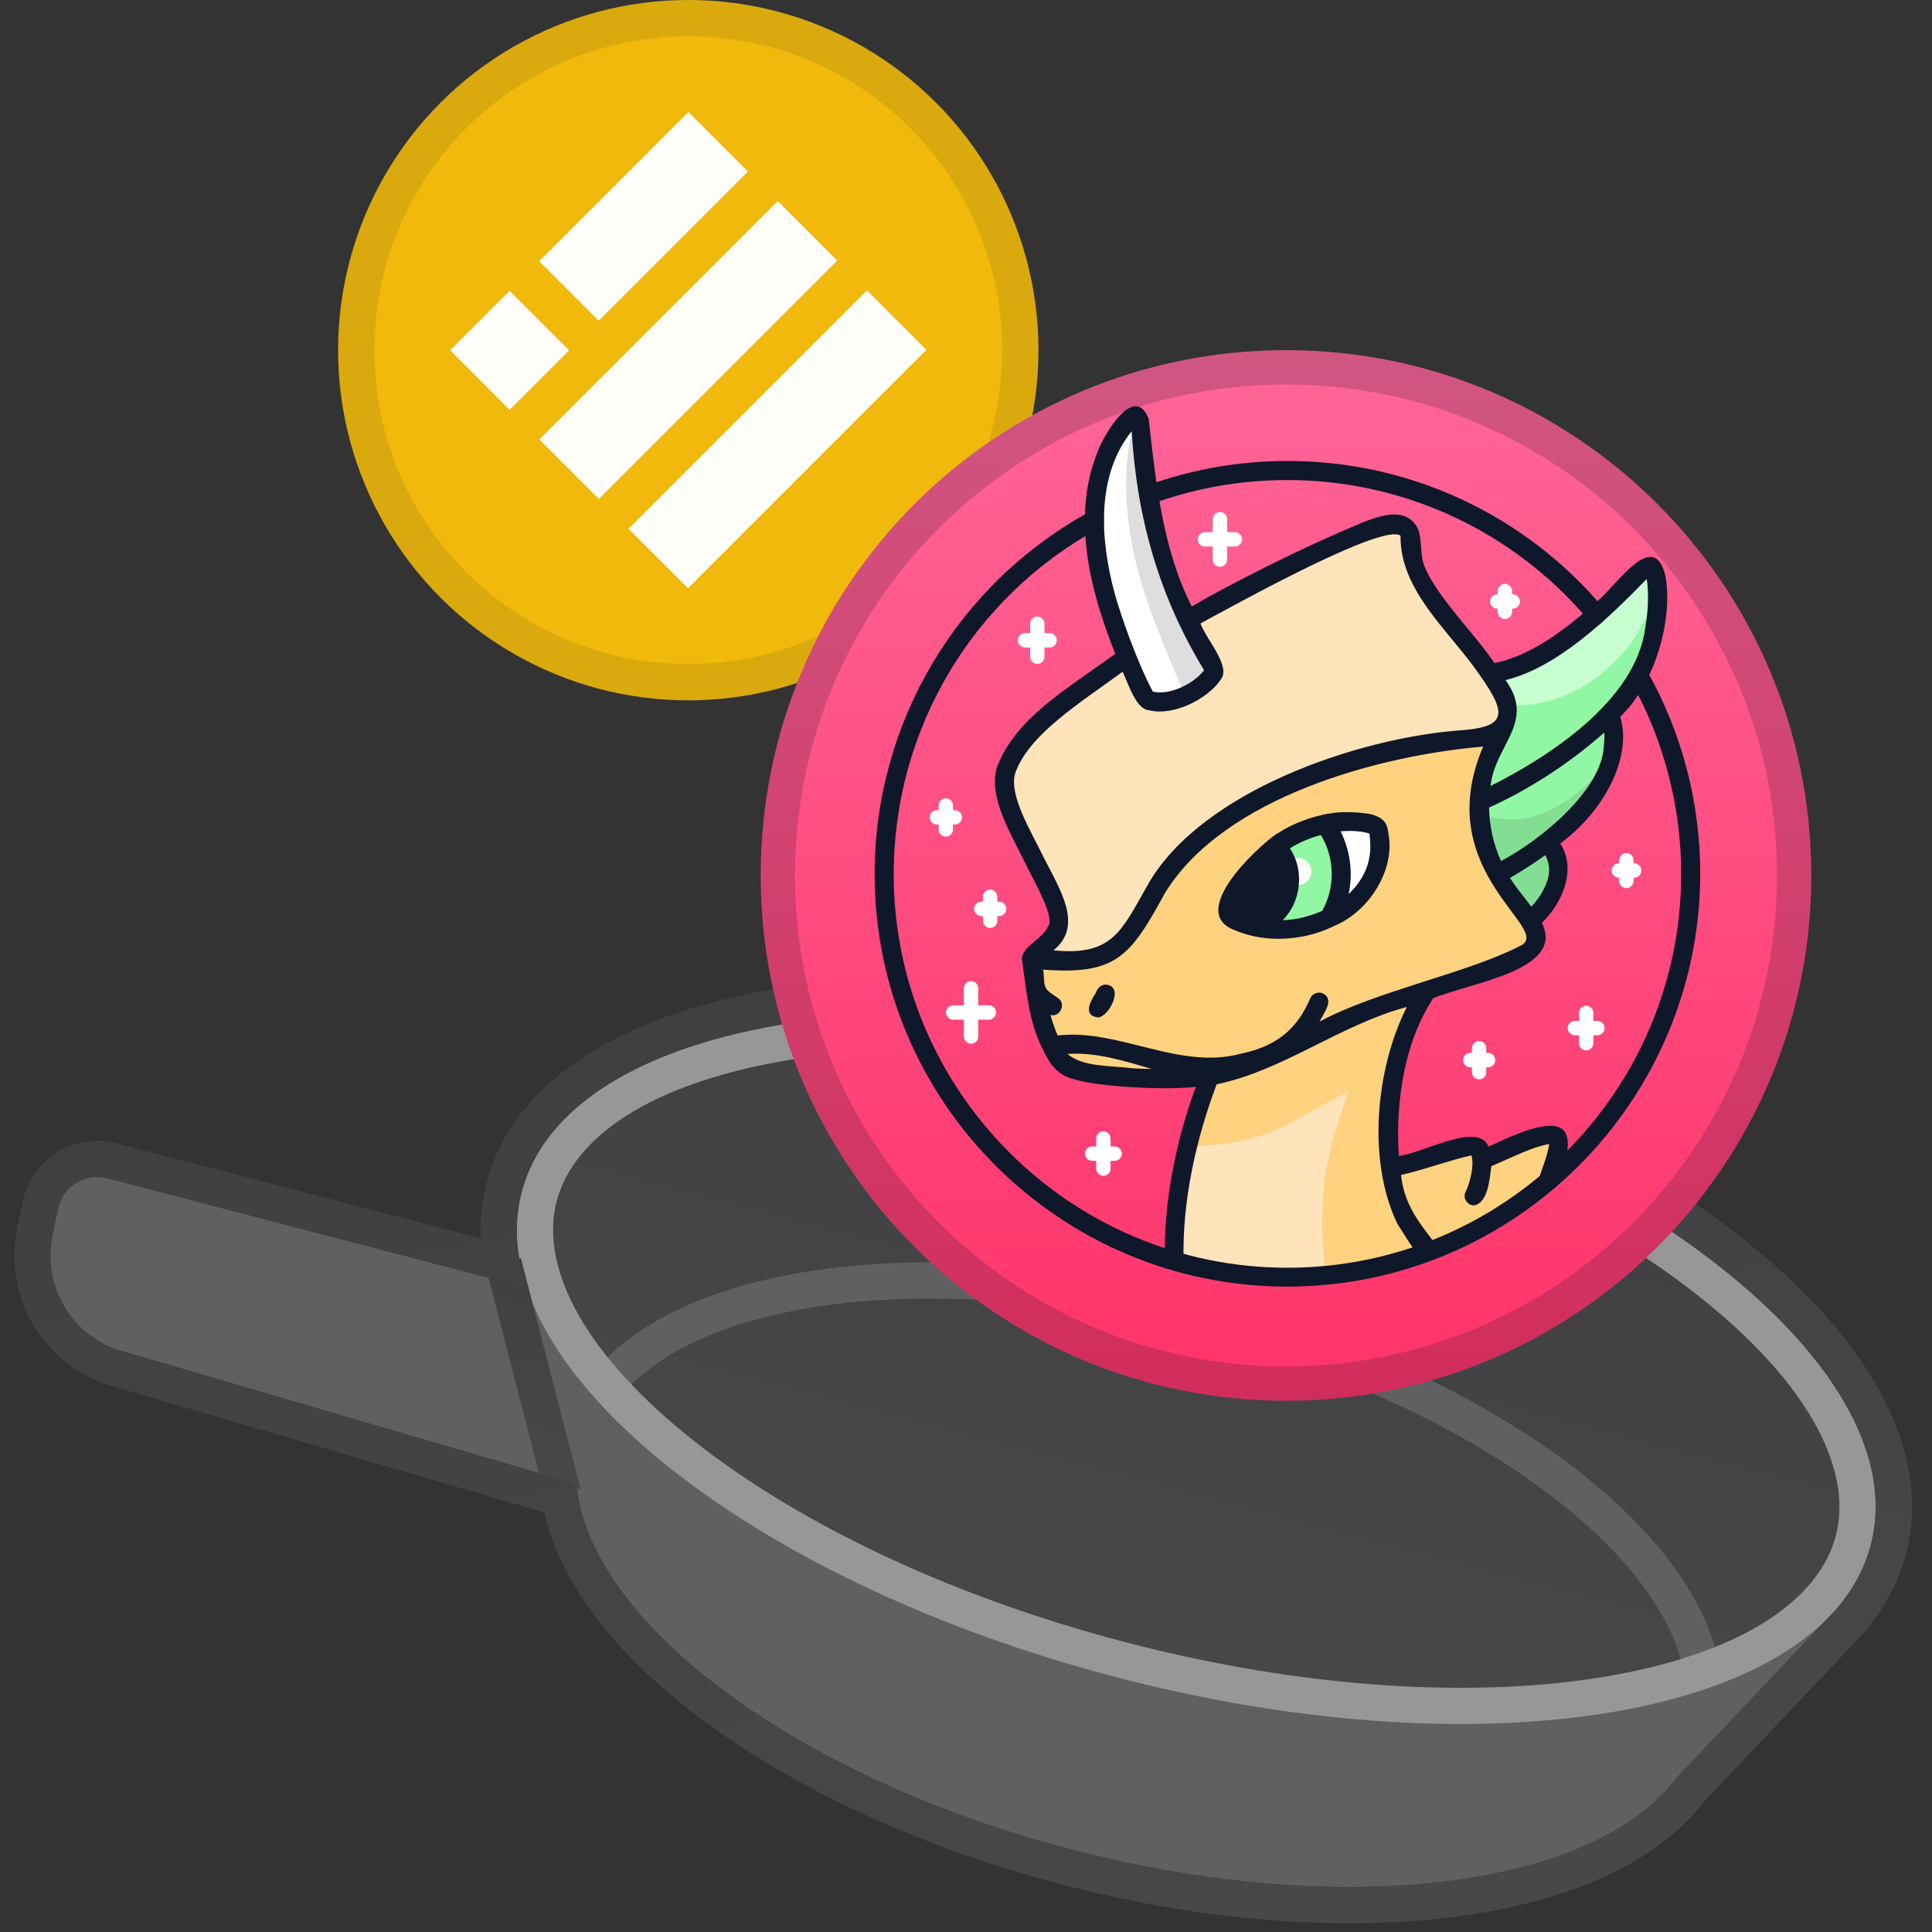 <svg width="96" height="96" viewBox="0 0 96 96" fill="none" xmlns="http://www.w3.org/2000/svg">
<rect x="0" y="0" width="96" height="96" fill="#333333" stroke="none"/>
<g clip-path="url(#clip0)">
<path d="M28.827 71.417C26.92 78.703 37.827 87.869 53.188 91.89C68.55 95.91 82.549 93.261 84.456 85.975C86.362 78.688 75.456 69.522 60.094 65.502C44.733 61.482 30.734 64.13 28.827 71.417Z" fill="#606063"/>
<path d="M82.155 89.564L91.408 79.793L25.795 62.622L29.228 75.713L82.155 89.564Z" fill="#606063"/>
<path d="M29.96 64.976L4.844 58.403C3.755 58.118 2.648 58.796 2.406 59.895L2.125 61.172C1.565 63.717 3.072 66.26 5.573 66.992L30.66 74.335L29.96 64.976Z" fill="#606063"/>
<path d="M25.922 59.226C23.705 67.694 36.916 78.487 55.428 83.331C73.941 88.176 90.745 85.239 92.961 76.77C95.177 68.302 81.967 57.509 63.454 52.664C44.942 47.82 28.138 50.757 25.922 59.226Z" fill="url(#paint0_linear)"/>
<path fill-rule="evenodd" clip-rule="evenodd" d="M76.604 73.971C80.863 77.103 83.352 80.491 83.723 83.494L85.509 83.273C85.046 79.531 82.067 75.755 77.67 72.521C73.236 69.261 67.207 66.433 60.322 64.631C53.438 62.829 46.796 62.341 41.333 63.012C35.916 63.677 31.469 65.509 29.232 68.545L30.681 69.613C32.476 67.177 36.305 65.443 41.552 64.798C46.754 64.16 53.165 64.619 59.866 66.373C66.568 68.126 72.382 70.867 76.604 73.971Z" fill="#606063"/>
<path fill-rule="evenodd" clip-rule="evenodd" d="M34.041 71.243C28.808 66.969 26.842 62.819 27.663 59.681C28.484 56.544 32.231 53.889 38.887 52.726C45.371 51.592 53.934 52.033 62.998 54.406C72.063 56.778 79.745 60.588 84.842 64.752C90.075 69.027 92.041 73.177 91.22 76.314C90.399 79.452 86.651 82.106 79.996 83.27C73.512 84.403 64.949 83.962 55.884 81.59C46.819 79.218 39.138 75.408 34.041 71.243ZM55.428 83.331C36.916 78.487 23.705 67.694 25.922 59.226C28.138 50.757 44.942 47.82 63.454 52.664C81.967 57.509 95.177 68.302 92.961 76.77C90.745 85.239 73.941 88.176 55.428 83.331Z" fill="#979797"/>
<path fill-rule="evenodd" clip-rule="evenodd" d="M27.1 74.429L24.138 62.956L25.881 62.506L28.843 73.979L27.1 74.429Z" fill="url(#paint1_linear)"/>
<path fill-rule="evenodd" clip-rule="evenodd" d="M26.081 63.714C26.055 63.625 26.029 63.536 26.004 63.447C25.959 63.284 25.919 63.12 25.883 62.957L25.798 62.633C25.797 62.628 25.802 62.624 25.807 62.625C25.811 62.626 25.816 62.622 25.815 62.617C25.814 62.612 25.813 62.607 25.812 62.602C25.784 62.443 25.76 62.284 25.741 62.126C25.736 62.088 25.731 62.05 25.727 62.011C25.684 61.614 25.669 61.219 25.685 60.827C25.685 60.827 25.685 60.827 25.685 60.826C25.706 60.285 25.784 59.751 25.922 59.226C28.138 50.757 44.942 47.82 63.454 52.664C81.966 57.509 95.177 68.302 92.961 76.77C92.823 77.296 92.63 77.799 92.383 78.282C92.383 78.282 92.383 78.282 92.383 78.282C92.117 78.803 91.788 79.298 91.402 79.767C91.399 79.771 91.396 79.775 91.393 79.779C91.391 79.78 91.391 79.782 91.391 79.783C91.391 79.786 91.393 79.789 91.396 79.79C91.399 79.791 91.401 79.793 91.401 79.796C91.402 79.798 91.401 79.8 91.4 79.802L91.035 80.186C90.993 80.232 90.95 80.277 90.907 80.322L90.165 81.105L90.164 81.107L83.276 88.38C79.191 93.798 66.718 95.43 53.188 91.89C39.807 88.388 29.805 80.981 28.71 74.312C28.654 73.971 28.42 73.68 28.088 73.583L6.076 67.146C3.59 66.419 2.083 63.9 2.619 61.365L2.894 60.062C3.128 58.955 4.239 58.268 5.334 58.553L25.883 63.912C26.003 63.944 26.113 63.834 26.081 63.714ZM23.887 61.532C23.849 60.605 23.942 59.681 24.18 58.77C25.575 53.439 31.338 50.391 38.267 49.18C45.367 47.938 54.462 48.451 63.91 50.923C73.357 53.396 81.538 57.404 87.12 61.965C92.567 66.414 96.097 71.895 94.702 77.226C94.368 78.504 93.771 79.664 92.962 80.699C92.892 80.818 92.808 80.933 92.707 81.039L92.354 81.412C92.352 81.414 92.35 81.416 92.348 81.418C92.302 81.468 92.255 81.517 92.208 81.566C92.206 81.568 92.204 81.57 92.202 81.572L84.649 89.548C82.147 92.791 77.433 94.624 71.99 95.281C66.41 95.956 59.68 95.449 52.733 93.631C45.861 91.833 39.804 89.02 35.286 85.746C31.038 82.668 27.893 78.989 27.04 75.152L5.571 68.874C2.182 67.882 0.128 64.448 0.858 60.993L1.133 59.69C1.58 57.578 3.7 56.267 5.788 56.812L23.887 61.532Z" fill="url(#paint2_linear)"/>
<circle cx="34.2" cy="17.4" r="17.4" fill="#F0B90B"/>
<path fill-rule="evenodd" clip-rule="evenodd" d="M26.795 12.981L34.207 5.568L37.163 8.524L29.75 15.936L26.795 12.981ZM26.8 21.838L38.646 9.992L41.601 12.948L29.756 24.794L26.8 21.838ZM43.076 14.431L31.23 26.277L34.186 29.232L46.032 17.387L43.076 14.431ZM22.368 17.406L25.323 14.451L28.279 17.406L25.323 20.362L22.368 17.406Z" fill="#FFFDFA"/>
<g style="mix-blend-mode:multiply" opacity="0.1">
<path fill-rule="evenodd" clip-rule="evenodd" d="M34.2 33C42.816 33 49.8 26.016 49.8 17.4C49.8 8.784 42.816 1.8 34.2 1.8C25.584 1.8 18.6 8.784 18.6 17.4C18.6 26.016 25.584 33 34.2 33ZM34.2 34.8C43.81 34.8 51.6 27.01 51.6 17.4C51.6 7.79 43.81 0 34.2 0C24.59 0 16.8 7.79 16.8 17.4C16.8 27.01 24.59 34.8 34.2 34.8Z" fill="#191326"/>
</g>
<g clip-path="url(#clip1)">
<path d="M63.9 17.4C78.316 17.4 90 29.084 90 43.5C90 57.916 78.316 69.6 63.9 69.6C49.484 69.6 37.8 57.916 37.8 43.5C37.8 29.084 49.484 17.4 63.9 17.4Z" fill="url(#paint3_linear)"/>
<path d="M60.853 29.779L60.801 29.808C59.271 30.654 59.149 30.735 59.22 31.021C59.302 31.327 59.587 31.867 59.863 32.234C59.925 32.319 59.986 32.395 60.042 32.465C60.236 32.708 60.377 32.884 60.322 33.121C60.25 33.427 59.852 33.835 59.251 34.222C58.65 34.61 57.844 34.977 57.304 34.864C56.763 34.763 56.498 34.181 56.294 33.712C56.282 33.686 56.271 33.661 56.259 33.635C56.064 33.206 55.922 32.894 55.662 32.846C55.397 32.795 55.01 33.039 53.97 33.814C52.94 34.589 51.258 35.884 50.473 36.842C49.688 37.791 49.8 38.413 49.994 38.963C50.126 39.338 50.295 39.689 50.564 40.245C50.69 40.505 50.837 40.811 51.013 41.186C51.564 42.368 52.379 44.224 52.471 45.396C52.558 46.506 51.996 46.986 51.677 47.258C51.658 47.274 51.641 47.289 51.625 47.303C51.319 47.568 51.329 47.609 51.523 47.68C51.717 47.751 52.084 47.843 52.767 47.843C53.46 47.843 54.459 47.741 55.112 47.364C55.578 47.09 55.861 46.671 56.317 45.998C56.489 45.744 56.686 45.454 56.926 45.121C57.803 43.918 59.271 42.154 61.198 40.768C63.135 39.381 65.521 38.382 67.754 37.78C69.094 37.418 70.375 37.203 71.438 37.025C72.138 36.908 72.743 36.807 73.208 36.69C74.381 36.394 74.656 35.996 74.778 35.65C74.901 35.313 74.88 35.028 74.748 34.63C74.615 34.232 74.36 33.712 73.688 32.795C73.506 32.552 73.297 32.28 73.073 31.99C72.455 31.188 71.732 30.252 71.231 29.42C70.547 28.288 70.282 27.361 70.119 26.79C69.956 26.229 69.895 26.025 69.589 25.903C69.293 25.791 68.743 25.75 66.999 26.545C65.276 27.331 62.396 28.925 60.853 29.779Z" fill="#FFE3BA"/>
<path d="M64.765 51.726C65.633 51.29 66.626 50.791 67.662 50.361C68.722 49.923 69.834 49.546 70.915 49.219C70.888 49.266 70.862 49.313 70.835 49.36C70.411 50.11 69.978 50.876 69.681 51.768C69.365 52.717 69.181 53.807 69.09 54.939C68.998 56.01 68.998 57.1 69.11 58.049C69.115 58.074 69.118 58.1 69.12 58.125C69.123 58.151 69.125 58.176 69.13 58.202C69.273 59.18 69.548 59.975 69.885 60.608C70.221 61.24 70.629 61.709 71.037 62.178C68.835 63.004 66.449 63.462 63.961 63.462C62.024 63.462 60.138 63.187 58.364 62.667C58.384 61.474 58.415 60.281 58.568 59.15C58.721 58.008 59.006 56.927 59.302 55.948C59.598 54.97 59.904 54.083 60.209 53.206C60.485 53.185 60.739 53.155 60.984 53.124C62.055 52.971 62.799 52.686 63.839 52.186C64.127 52.047 64.437 51.891 64.765 51.726Z" fill="#FFE3BA"/>
<path fill-rule="evenodd" clip-rule="evenodd" d="M74.055 43.632C74.799 43.204 75.543 42.786 76.43 42.154C76.593 42.032 76.766 41.909 76.94 41.777C77.694 41.206 78.479 40.513 79.04 39.768C79.723 38.851 80.059 37.852 80.151 37.117C80.253 36.383 80.121 35.925 79.998 35.466C79.54 35.945 79.02 36.394 78.469 36.822C77.46 37.607 76.338 38.331 75.492 38.82C74.646 39.309 74.075 39.554 73.504 39.809C73.382 40.431 73.371 41.124 73.473 41.797C73.575 42.439 73.769 43.061 74.055 43.632Z" fill="#91F7A4"/>
<path d="M74.215 43.541C74.161 43.571 74.108 43.602 74.055 43.633C73.769 43.062 73.576 42.44 73.474 41.808C73.402 41.339 73.382 40.87 73.423 40.421L73.443 40.431C74.33 40.727 75.248 40.819 76.165 40.574C77.093 40.329 78.021 39.738 78.734 39.096C79.367 38.525 79.835 37.923 80.07 37.556C79.917 38.219 79.601 39.024 79.04 39.769C78.48 40.513 77.695 41.206 76.94 41.777C76.84 41.854 76.74 41.927 76.642 41.998C76.57 42.051 76.499 42.103 76.43 42.154C75.607 42.741 74.906 43.143 74.215 43.541Z" fill="#83DE93"/>
<path d="M75.088 45.188C74.837 44.869 74.562 44.52 74.33 44.142C74.255 44.022 74.185 43.896 74.117 43.773C74.093 43.729 74.069 43.686 74.044 43.643C74.789 43.225 75.533 42.797 76.42 42.164C76.489 42.113 76.56 42.061 76.631 42.009C76.73 41.937 76.83 41.864 76.93 41.787C77.174 42.205 77.419 42.633 77.439 43.123C77.46 43.612 77.276 44.163 76.95 44.672C76.664 45.134 76.261 45.554 75.854 45.977C75.811 46.022 75.769 46.066 75.727 46.11C75.706 46.059 75.686 46.018 75.655 45.967C75.516 45.732 75.311 45.472 75.088 45.188Z" fill="#83DE93"/>
<path fill-rule="evenodd" clip-rule="evenodd" d="M75.492 38.831C76.338 38.341 77.46 37.617 78.469 36.832C79.02 36.404 79.54 35.945 79.998 35.476C80.325 35.14 80.63 34.783 80.885 34.426C80.926 34.375 80.967 34.314 81.008 34.263C81.65 33.325 82.027 32.306 82.211 31.286C82.394 30.266 82.384 29.267 82.282 28.696C82.19 28.136 82.007 28.013 81.609 28.329C81.201 28.645 80.579 29.41 79.652 30.256C79.325 30.552 78.969 30.868 78.581 31.164C77.868 31.724 77.297 32.142 76.308 32.652C75.319 33.152 75.054 33.193 73.871 33.468C74.228 33.916 74.442 34.171 74.86 34.763C75.278 35.354 74.574 36.547 74.605 36.883C74.636 37.22 74.585 37.332 74.462 37.505C74.126 38.127 73.779 38.739 73.585 39.463C73.555 39.585 73.524 39.707 73.504 39.83C74.075 39.565 74.646 39.31 75.492 38.831Z" fill="#C7FFD1"/>
<path fill-rule="evenodd" clip-rule="evenodd" d="M75.492 38.83C76.338 38.341 77.46 37.617 78.469 36.832C79.02 36.404 79.54 35.945 79.998 35.476C80.325 35.14 80.63 34.783 80.885 34.426C80.926 34.375 80.967 34.314 81.008 34.263C81.65 33.325 82.027 32.305 82.211 31.286C82.313 30.705 82.354 30.113 82.354 29.624C82.323 29.655 82.292 29.695 82.262 29.736C81.997 30.134 81.66 31.174 80.865 32.183C80.07 33.192 78.826 34.181 77.552 34.64C76.267 35.099 75.574 35.038 75.064 35.038C74.554 35.038 74.778 35.038 74.646 35.038L74.707 35.119C75.268 35.904 74.575 36.547 74.605 36.893C74.636 37.23 74.585 37.342 74.462 37.515C74.126 38.137 73.779 38.749 73.586 39.473C73.565 39.554 73.545 39.626 73.524 39.707C73.575 39.728 73.626 39.738 73.677 39.758C74.197 39.514 74.738 39.259 75.492 38.83Z" fill="#91F7A4"/>
<path fill-rule="evenodd" clip-rule="evenodd" d="M72.477 36.767C73.208 36.681 73.752 36.616 74.136 36.475C74.422 36.373 74.626 36.231 74.758 36.068C74.361 36.791 73.963 37.515 73.739 38.351C73.698 38.494 73.667 38.637 73.637 38.78C73.494 39.514 73.474 40.309 73.596 41.104C73.708 41.838 73.932 42.562 74.269 43.235C74.371 43.439 74.473 43.633 74.595 43.826C74.864 44.258 75.179 44.658 75.467 45.023C75.736 45.364 75.982 45.676 76.145 45.957C76.169 45.994 76.186 46.026 76.203 46.058C76.213 46.079 76.224 46.1 76.237 46.12C76.481 46.62 76.41 47.017 75.757 47.435C75.034 47.884 73.596 48.363 72.067 48.853C71.681 48.971 71.295 49.09 70.91 49.218L70.905 49.226L70.925 49.22L70.845 49.36C70.421 50.11 69.989 50.876 69.691 51.768C69.375 52.717 69.192 53.807 69.1 54.939C69.008 56.01 69.008 57.101 69.12 58.049C69.125 58.074 69.128 58.1 69.13 58.125C69.133 58.151 69.135 58.176 69.141 58.202C69.283 59.18 69.559 59.976 69.895 60.608C70.231 61.24 70.639 61.709 71.047 62.178C69.426 62.789 67.693 63.197 65.898 63.371C65.756 62.494 65.705 61.556 65.705 60.71C65.705 58.762 65.949 57.203 66.877 54.623C66.925 54.489 66.975 54.353 67.027 54.215C66.461 54.492 65.929 54.796 65.407 55.093C64.51 55.604 63.642 56.099 62.687 56.417C61.433 56.836 60.026 56.958 59.017 56.968C59.108 56.621 59.2 56.275 59.302 55.949C59.568 55.067 59.843 54.259 60.118 53.467C59.866 53.505 59.603 53.533 59.322 53.553C58.334 53.624 57.222 53.624 56.284 53.573C55.061 53.502 54.143 53.349 53.572 53.196C53.001 53.043 52.787 52.89 52.512 52.441C52.431 52.299 52.339 52.135 52.247 51.942C52.043 51.514 51.839 50.983 51.696 50.402C51.594 50.025 51.533 49.638 51.472 49.23C51.401 48.72 51.35 48.2 51.299 47.67C51.36 47.68 51.472 47.69 51.645 47.69C52.125 47.7 53.063 47.7 53.613 47.7C54.154 47.7 54.306 47.7 54.673 47.527C55.041 47.354 55.611 47.007 56.091 46.406C56.395 46.024 56.662 45.544 56.952 45.023C57.119 44.722 57.294 44.408 57.487 44.091C58.017 43.215 58.701 42.317 60.036 41.308C61.372 40.299 63.36 39.167 65.379 38.392C67.397 37.617 69.447 37.189 70.976 36.965C71.545 36.877 72.044 36.819 72.477 36.767ZM62.95 52.587C63.23 52.472 63.521 52.339 63.839 52.186C64.127 52.047 64.437 51.891 64.764 51.726C65.633 51.29 66.626 50.791 67.662 50.361C67.735 50.331 67.808 50.302 67.881 50.272C67.705 50.341 67.53 50.411 67.356 50.484C66.267 50.938 65.219 51.464 64.302 51.924C63.922 52.114 63.566 52.293 63.237 52.452C63.139 52.498 63.044 52.544 62.95 52.587ZM67.061 45.009C67.724 44.479 68.182 43.785 68.396 43.143C68.6 42.501 68.57 41.899 68.539 41.553C68.508 41.196 68.478 41.074 68.152 40.972C67.825 40.87 67.214 40.788 66.439 40.87C66.255 40.89 66.051 40.921 65.847 40.961C65.226 41.094 64.553 41.328 63.921 41.716C63.91 41.721 63.903 41.726 63.895 41.731C63.888 41.736 63.88 41.741 63.87 41.746C63.013 42.277 62.238 43.092 61.759 43.745C61.362 44.275 61.168 44.703 61.076 44.999C61.059 45.05 61.049 45.101 61.04 45.147L61.035 45.172C60.974 45.458 61.045 45.549 61.331 45.692C61.617 45.835 62.106 46.018 62.687 46.12C63.268 46.222 63.951 46.243 64.726 46.069C65.144 45.977 65.593 45.825 66.021 45.631C66.398 45.468 66.745 45.254 67.061 45.009Z" fill="#FFD27F"/>
<path d="M72.515 57.172C71.791 57.294 70.527 57.651 69.926 57.937C69.363 58.204 69.38 58.417 69.401 58.678C69.403 58.695 69.404 58.713 69.406 58.732C69.412 58.774 69.417 58.817 69.423 58.863C69.455 59.113 69.494 59.419 69.701 59.894C69.946 60.465 70.435 61.27 70.701 61.688C70.966 62.106 70.996 62.147 71.526 61.913C72.056 61.678 73.096 61.179 74.034 60.638C74.983 60.098 75.829 59.496 76.379 58.874C76.94 58.253 77.205 57.59 77.236 57.172C77.266 56.754 77.073 56.581 76.767 56.489C76.461 56.407 76.033 56.407 75.502 56.611C75.189 56.731 74.841 56.923 74.539 57.089C74.329 57.204 74.142 57.307 74.004 57.366C73.712 57.489 73.65 57.421 73.566 57.328C73.553 57.314 73.539 57.299 73.525 57.284C73.412 57.172 73.239 57.05 72.515 57.172Z" fill="#FFD27F"/>
<path fill-rule="evenodd" clip-rule="evenodd" d="M67.061 45.009C67.734 44.479 68.192 43.795 68.396 43.143C68.61 42.501 68.57 41.899 68.539 41.532C68.508 41.175 68.468 41.053 68.152 40.951C67.825 40.849 67.214 40.757 66.439 40.849C66.245 40.869 66.051 40.9 65.847 40.941C66.194 41.41 66.449 41.96 66.571 42.572C66.796 43.663 66.571 44.744 66.031 45.62C66.388 45.468 66.745 45.253 67.061 45.009Z" fill="white"/>
<path fill-rule="evenodd" clip-rule="evenodd" d="M64.073 43.714C64.073 44.825 63.329 45.753 62.32 46.049C62.432 46.079 62.554 46.1 62.687 46.12C63.268 46.222 63.951 46.242 64.726 46.069C65.144 45.977 65.593 45.835 66.021 45.631C66.561 44.754 66.785 43.673 66.561 42.582C66.439 41.971 66.184 41.42 65.837 40.951C65.205 41.084 64.502 41.339 63.859 41.746C63.706 41.838 63.564 41.94 63.421 42.052C63.829 42.48 64.073 43.072 64.073 43.714Z" fill="#91F7A4"/>
<path fill-rule="evenodd" clip-rule="evenodd" d="M64.471 42.623C64.848 42.623 65.154 42.929 65.154 43.306C65.154 43.683 64.848 43.989 64.471 43.989C64.094 43.989 63.788 43.683 63.788 43.306C63.788 42.929 64.094 42.623 64.471 42.623Z" fill="white"/>
<path d="M60.617 28.166C60.423 28.166 60.26 28.003 60.26 27.809V27.157H59.873C59.679 27.157 59.516 26.994 59.516 26.8C59.516 26.606 59.679 26.443 59.873 26.443H60.26V25.801C60.26 25.607 60.423 25.444 60.617 25.444C60.811 25.444 60.974 25.607 60.974 25.801V26.443H61.361C61.555 26.443 61.718 26.606 61.718 26.8C61.718 26.994 61.565 27.157 61.361 27.157H60.974V27.809C60.974 28.003 60.811 28.166 60.617 28.166Z" fill="white"/>
<path d="M51.543 32.989C51.35 32.989 51.187 32.825 51.187 32.632V32.173H50.932C50.738 32.173 50.575 32.01 50.575 31.816C50.575 31.622 50.738 31.459 50.932 31.459H51.187V30.99C51.187 30.797 51.35 30.634 51.543 30.634C51.737 30.634 51.9 30.797 51.9 30.99V31.459H52.155C52.349 31.459 52.512 31.622 52.512 31.816C52.512 32.01 52.349 32.173 52.155 32.173H51.9V32.632C51.9 32.836 51.737 32.989 51.543 32.989Z" fill="white"/>
<path d="M46.996 41.573C46.803 41.573 46.639 41.41 46.639 41.216V40.972H46.558C46.364 40.972 46.201 40.809 46.201 40.615C46.201 40.421 46.364 40.258 46.558 40.258H46.639V40.023C46.639 39.83 46.803 39.667 46.996 39.667C47.19 39.667 47.353 39.83 47.353 40.023V40.258H47.445C47.639 40.258 47.802 40.421 47.802 40.615C47.802 40.809 47.639 40.972 47.445 40.972H47.353V41.216C47.353 41.42 47.19 41.573 46.996 41.573Z" fill="white"/>
<path d="M80.814 44.132C80.62 44.132 80.457 43.969 80.457 43.775V43.612H80.437C80.243 43.612 80.08 43.449 80.08 43.255C80.08 43.062 80.243 42.898 80.437 42.898H80.457V42.746C80.457 42.552 80.62 42.389 80.814 42.389C81.008 42.389 81.171 42.552 81.171 42.746V42.898H81.202C81.395 42.898 81.558 43.062 81.558 43.255C81.558 43.449 81.395 43.612 81.202 43.612H81.171V43.775C81.171 43.969 81.008 44.132 80.814 44.132Z" fill="white"/>
<path d="M48.25 51.86C48.057 51.86 47.894 51.697 47.894 51.503V50.667H47.363C47.17 50.667 47.006 50.504 47.006 50.31C47.006 50.117 47.17 49.954 47.363 49.954H47.894V49.107C47.894 48.914 48.057 48.751 48.25 48.751C48.444 48.751 48.607 48.914 48.607 49.107V49.954H49.137C49.331 49.954 49.494 50.117 49.494 50.31C49.494 50.504 49.331 50.667 49.137 50.667H48.607V51.503C48.607 51.707 48.444 51.86 48.25 51.86Z" fill="white"/>
<path d="M54.469 58.069C54.469 58.263 54.633 58.426 54.826 58.426C55.02 58.426 55.183 58.273 55.183 58.079V57.682H55.387C55.581 57.682 55.744 57.519 55.744 57.325C55.744 57.131 55.581 56.968 55.387 56.968H55.183V56.571C55.183 56.377 55.02 56.214 54.826 56.214C54.633 56.214 54.469 56.377 54.469 56.571V56.968H54.266C54.072 56.968 53.909 57.131 53.909 57.325C53.909 57.519 54.072 57.682 54.266 57.682H54.469V58.069Z" fill="white"/>
<path d="M73.494 53.634C73.3 53.634 73.137 53.471 73.137 53.277V53.033H73.055C72.862 53.033 72.699 52.87 72.699 52.676C72.699 52.482 72.862 52.319 73.055 52.319H73.137V52.084C73.137 51.891 73.3 51.728 73.494 51.728C73.688 51.728 73.851 51.891 73.851 52.084V52.319H73.942C74.136 52.319 74.299 52.482 74.299 52.676C74.299 52.87 74.136 53.033 73.942 53.033H73.851V53.277C73.851 53.481 73.688 53.634 73.494 53.634Z" fill="white"/>
<path d="M78.816 52.197C78.622 52.197 78.459 52.033 78.459 51.84V51.442H78.255C78.061 51.442 77.898 51.279 77.898 51.085C77.898 50.892 78.061 50.728 78.255 50.728H78.459V50.331C78.459 50.137 78.622 49.974 78.816 49.974C79.01 49.974 79.173 50.137 79.173 50.331V50.728H79.377C79.57 50.728 79.733 50.892 79.733 51.085C79.733 51.279 79.57 51.442 79.377 51.442H79.173V51.83C79.173 52.033 79.01 52.197 78.816 52.197Z" fill="white"/>
<path d="M49.198 46.11C49.005 46.11 48.842 45.947 48.842 45.753V45.519H48.76C48.566 45.519 48.403 45.355 48.403 45.162C48.403 44.968 48.566 44.805 48.76 44.805H48.842V44.56C48.842 44.367 49.005 44.203 49.198 44.203C49.392 44.203 49.555 44.367 49.555 44.56V44.805H49.647C49.841 44.805 50.004 44.968 50.004 45.162C50.004 45.355 49.841 45.519 49.647 45.519H49.555V45.753C49.555 45.957 49.392 46.11 49.198 46.11Z" fill="white"/>
<path d="M74.779 30.756C74.585 30.756 74.422 30.593 74.422 30.399V30.246H74.401C74.208 30.246 74.044 30.083 74.044 29.889C74.044 29.696 74.208 29.532 74.401 29.532H74.422V29.369C74.422 29.176 74.585 29.012 74.779 29.012C74.972 29.012 75.135 29.176 75.135 29.369V29.532H75.166C75.36 29.532 75.523 29.696 75.523 29.889C75.523 30.083 75.36 30.246 75.156 30.246H75.135V30.399C75.135 30.603 74.972 30.756 74.779 30.756Z" fill="white"/>
<path fill-rule="evenodd" clip-rule="evenodd" d="M58.395 34.773C58.843 34.65 59.271 34.406 59.598 34.161C59.924 33.916 60.148 33.661 60.26 33.508C60.372 33.356 60.372 33.305 60.005 32.652C59.832 32.336 59.577 31.867 59.292 31.337C58.996 30.776 58.67 30.124 58.405 29.492C57.966 28.452 57.65 27.422 57.416 26.413C57.365 26.209 57.324 26.015 57.283 25.811C57.038 24.598 56.886 23.395 56.794 22.549C56.702 21.702 56.682 21.213 56.61 20.927C56.539 20.642 56.437 20.571 56.151 20.815C55.866 21.06 55.417 21.621 55.05 22.396C54.694 23.171 54.428 24.159 54.378 25.373C54.347 26.107 54.388 26.922 54.52 27.799C54.612 28.37 54.734 28.972 54.898 29.593C55.326 31.153 56.029 32.836 56.427 33.743C56.682 34.334 56.804 34.589 56.937 34.722C57.008 34.793 57.079 34.824 57.181 34.844C57.477 34.895 57.946 34.895 58.395 34.773Z" fill="white"/>
<path fill-rule="evenodd" clip-rule="evenodd" d="M58.894 34.579C59.149 34.457 59.394 34.304 59.598 34.151C59.924 33.906 60.148 33.651 60.261 33.498C60.373 33.345 60.373 33.294 60.006 32.642C59.832 32.326 59.578 31.857 59.292 31.327C58.996 30.766 58.67 30.113 58.405 29.481C57.967 28.441 57.651 27.422 57.416 26.402C57.365 26.198 57.324 26.005 57.283 25.801C57.039 24.588 56.886 23.384 56.794 22.538C56.702 21.692 56.682 21.203 56.611 20.917C56.57 20.744 56.519 20.652 56.417 20.662C56.233 21.376 56.05 22.212 55.989 23.109C55.866 24.689 56.07 26.443 56.468 28.054C56.865 29.665 57.457 31.143 58.048 32.591C58.344 33.284 58.629 33.977 58.894 34.579Z" fill="#DEDEDE"/>
<path d="M63.961 63.931C52.655 63.931 43.459 54.735 43.459 43.428C43.459 35.925 47.557 29.023 54.153 25.424C54.378 25.301 54.673 25.383 54.796 25.607C54.918 25.831 54.837 26.127 54.612 26.249C48.312 29.675 44.407 36.261 44.407 43.428C44.407 54.215 53.185 62.993 63.971 62.993C74.758 62.993 83.536 54.215 83.536 43.428C83.536 40.054 82.659 36.73 81.018 33.814C80.885 33.59 80.967 33.304 81.201 33.172C81.426 33.039 81.711 33.121 81.844 33.345C83.577 36.404 84.484 39.891 84.484 43.418C84.464 54.735 75.268 63.931 63.961 63.931ZM79.315 31.021C79.183 31.021 79.05 30.96 78.959 30.847C75.227 26.402 69.762 23.853 63.971 23.853C61.657 23.853 59.394 24.251 57.243 25.036C56.998 25.128 56.723 24.995 56.641 24.751C56.549 24.506 56.682 24.231 56.926 24.149C59.18 23.323 61.555 22.905 63.982 22.905C70.058 22.905 75.778 25.576 79.693 30.236C79.856 30.44 79.835 30.735 79.632 30.898C79.529 30.99 79.417 31.021 79.315 31.021Z" fill="#0F172A"/>
<path d="M68.284 40.513C68.202 40.431 66.867 40.248 66.041 40.431L66.031 40.421C65.123 40.594 64.236 40.91 63.472 41.42L63.462 41.41C62.35 42.185 59.006 45.366 61.361 46.222C62.891 46.885 64.838 46.752 66.337 45.988C68.049 45.274 69.314 43.204 68.998 41.481C68.957 41.073 68.875 40.696 68.284 40.513ZM65.694 45.264C65.082 45.529 64.399 45.712 63.737 45.722C64.654 44.815 64.828 43.235 64.094 42.154C64.563 41.858 65.093 41.634 65.633 41.491C66.326 42.613 66.357 44.112 65.694 45.264ZM67.947 43C67.784 43.51 67.448 44.02 67.009 44.428C67.244 43.398 67.091 42.256 66.612 41.308C67.275 41.257 67.733 41.318 68.049 41.42C68.1 41.909 68.141 42.378 67.947 43Z" fill="#0F172A"/>
<path d="M55.071 48.944C54.775 48.852 54.531 49.077 54.449 49.342C54.184 49.729 53.786 50.474 54.561 50.555C55.071 50.535 55.825 49.148 55.071 48.944Z" fill="#0F172A"/>
<path d="M82.751 28.605C82.16 26.188 80.304 29.145 79.336 29.899C77.766 31.296 76.084 32.581 74.258 32.948C73.3 31.5 71.241 29.512 70.721 27.973C70.568 27.422 70.66 26.759 70.445 26.25C69.711 24.924 68.101 25.791 66.327 26.555C64.675 27.279 61.372 28.87 59.22 30.134C57.793 27.361 57.426 23.976 57.079 20.815C56.458 19.204 55.173 21.06 54.643 22.192C53.215 25.444 54.072 29.125 55.418 32.489C52.92 34.294 50.432 35.721 49.535 38.137C49.086 39.646 50.279 41.492 51.023 43.051C51.401 43.816 52.451 45.651 52.074 46.028C51.819 46.681 50.595 47.109 50.799 47.792C51.003 49.24 51.125 50.79 51.798 52.105C52.165 52.88 52.522 53.44 53.44 53.644C54.469 53.981 57.895 54.195 59.424 54.001C58.456 56.581 57.813 59.7 57.875 62.657L58.813 62.677C58.731 59.629 59.455 56.54 60.454 53.879C63.757 53.196 66.571 50.932 69.905 50.035C68.355 53.094 67.917 57.692 69.446 60.832C69.854 61.403 70.639 63.054 71.332 62.535C72.067 61.953 69.854 60.862 69.62 58.385C70.843 58.1 72.036 57.651 73.117 57.406C73.259 57.886 73.066 58.732 72.811 59.252C72.678 59.547 72.923 59.904 73.249 59.894C73.953 59.761 74.014 58.569 74.106 57.947C75.237 57.468 76.114 56.998 76.981 56.846C76.909 57.345 76.675 57.937 76.481 58.518C76.267 59.089 77.174 59.415 77.368 58.834C78.999 54.919 76.634 55.704 73.963 56.978C73.443 55.694 70.7 57.315 69.507 57.437C69.334 54.766 69.773 51.789 71.22 49.597C73.147 48.812 77.786 48.2 76.614 45.855C77.562 44.948 78.388 43.276 77.531 41.91C79.652 40.36 81.13 37.668 80.508 35.609C82.252 33.977 83.149 30.715 82.751 28.605ZM55.377 29.451C54.643 26.708 54.49 23.588 56.233 21.427C56.498 25.842 57.64 29.706 59.832 33.305C59.302 33.988 58.099 34.569 57.283 34.365C56.488 32.856 55.713 30.654 55.377 29.451ZM51.87 42.623C51.258 41.349 50.096 39.503 50.453 38.392C51.156 36.475 53.613 34.967 55.785 33.376C56.121 34.13 56.478 35.252 57.1 35.293C58.323 35.599 60.005 34.722 60.648 33.784C61.198 33.142 59.975 31.826 59.649 30.98C61.463 30.001 68.692 25.984 69.589 26.616C69.569 29.39 72.016 31.337 73.525 33.539C74.972 35.578 74.819 36.149 72.403 36.302C67.458 36.7 59.802 39.279 57.1 43.847C55.744 46.202 55.336 47.527 52.349 47.221C53.858 45.998 52.665 44.193 51.87 42.623ZM56.305 53.084C55 52.931 53.827 53.022 53.042 52.37C54.459 52.268 55.856 52.717 57.232 53.114C56.926 53.114 56.61 53.104 56.305 53.084ZM75.502 47.017C72.882 48.363 68.427 49.23 65.572 50.759C65.766 50.341 66.337 49.678 65.735 49.362C65.501 49.26 65.225 49.362 65.113 49.587C64.461 51.136 63.431 51.993 61.647 52.36C58.599 53.185 55.56 51.095 52.553 51.452C52.43 51.157 52.298 50.81 52.196 50.433C52.685 50.565 52.991 49.852 52.563 49.587C52.379 49.464 52.196 49.342 52.084 49.24C51.798 48.975 51.91 48.526 51.829 48.18C55.479 48.455 56.172 47.517 57.895 44.356C60.852 39.585 68.549 37.536 73.698 37.097C70.996 43.388 77.358 46.232 75.502 47.017ZM76.603 44.377C76.461 44.621 76.277 44.846 76.094 45.05C75.737 44.581 75.349 44.132 75.033 43.622C75.543 43.327 76.114 42.97 76.787 42.491C77.113 43.123 76.991 43.694 76.603 44.377ZM79.693 37.056C79.621 39.218 76.603 41.726 74.585 42.786C74.208 41.95 74.004 41.033 73.993 40.125C75.727 39.35 77.796 38.096 79.713 36.404C79.733 36.598 79.723 36.802 79.693 37.056ZM81.752 31.194C81.273 34.864 76.868 37.648 74.065 39.055C74.279 37.016 76.328 35.884 74.809 33.794C77.388 33.172 79.937 30.715 81.823 28.768C81.915 29.288 81.925 30.236 81.752 31.194Z" fill="#0F172A"/>
</g>
<g style="mix-blend-mode:multiply" opacity="0.2">
<path fill-rule="evenodd" clip-rule="evenodd" d="M63.9 67.898C77.375 67.898 88.298 56.974 88.298 43.5C88.298 30.025 77.375 19.102 63.9 19.102C50.425 19.102 39.502 30.025 39.502 43.5C39.502 56.974 50.425 67.898 63.9 67.898ZM63.9 69.6C78.315 69.6 90 57.914 90 43.5C90 29.085 78.315 17.4 63.9 17.4C49.485 17.4 37.8 29.085 37.8 43.5C37.8 57.914 49.485 69.6 63.9 69.6Z" fill="#191326"/>
</g>
</g>
<defs>
<linearGradient id="paint0_linear" x1="63.454" y1="52.664" x2="55.428" y2="83.331" gradientUnits="userSpaceOnUse">
<stop stop-color="#404042"/>
<stop offset="1" stop-color="#48484B"/>
</linearGradient>
<linearGradient id="paint1_linear" x1="27.94" y1="63.058" x2="25.041" y2="73.878" gradientUnits="userSpaceOnUse">
<stop stop-color="#404042"/>
<stop offset="1" stop-color="#48484B"/>
</linearGradient>
<linearGradient id="paint2_linear" x1="44.097" y1="48.101" x2="53.454" y2="98.772" gradientUnits="userSpaceOnUse">
<stop stop-color="#404042"/>
<stop offset="1" stop-color="#48484B"/>
</linearGradient>
<linearGradient id="paint3_linear" x1="63.9" y1="17.4" x2="63.9" y2="69.6" gradientUnits="userSpaceOnUse">
<stop stop-color="#FF6699"/>
<stop offset="1" stop-color="#FF3369"/>
</linearGradient>
<clipPath id="clip0">
<rect width="96" height="96" fill="white"/>
</clipPath>
<clipPath id="clip1">
<rect width="52.2" height="52.2" fill="white" transform="translate(37.8 17.4)"/>
</clipPath>
</defs>
</svg>
